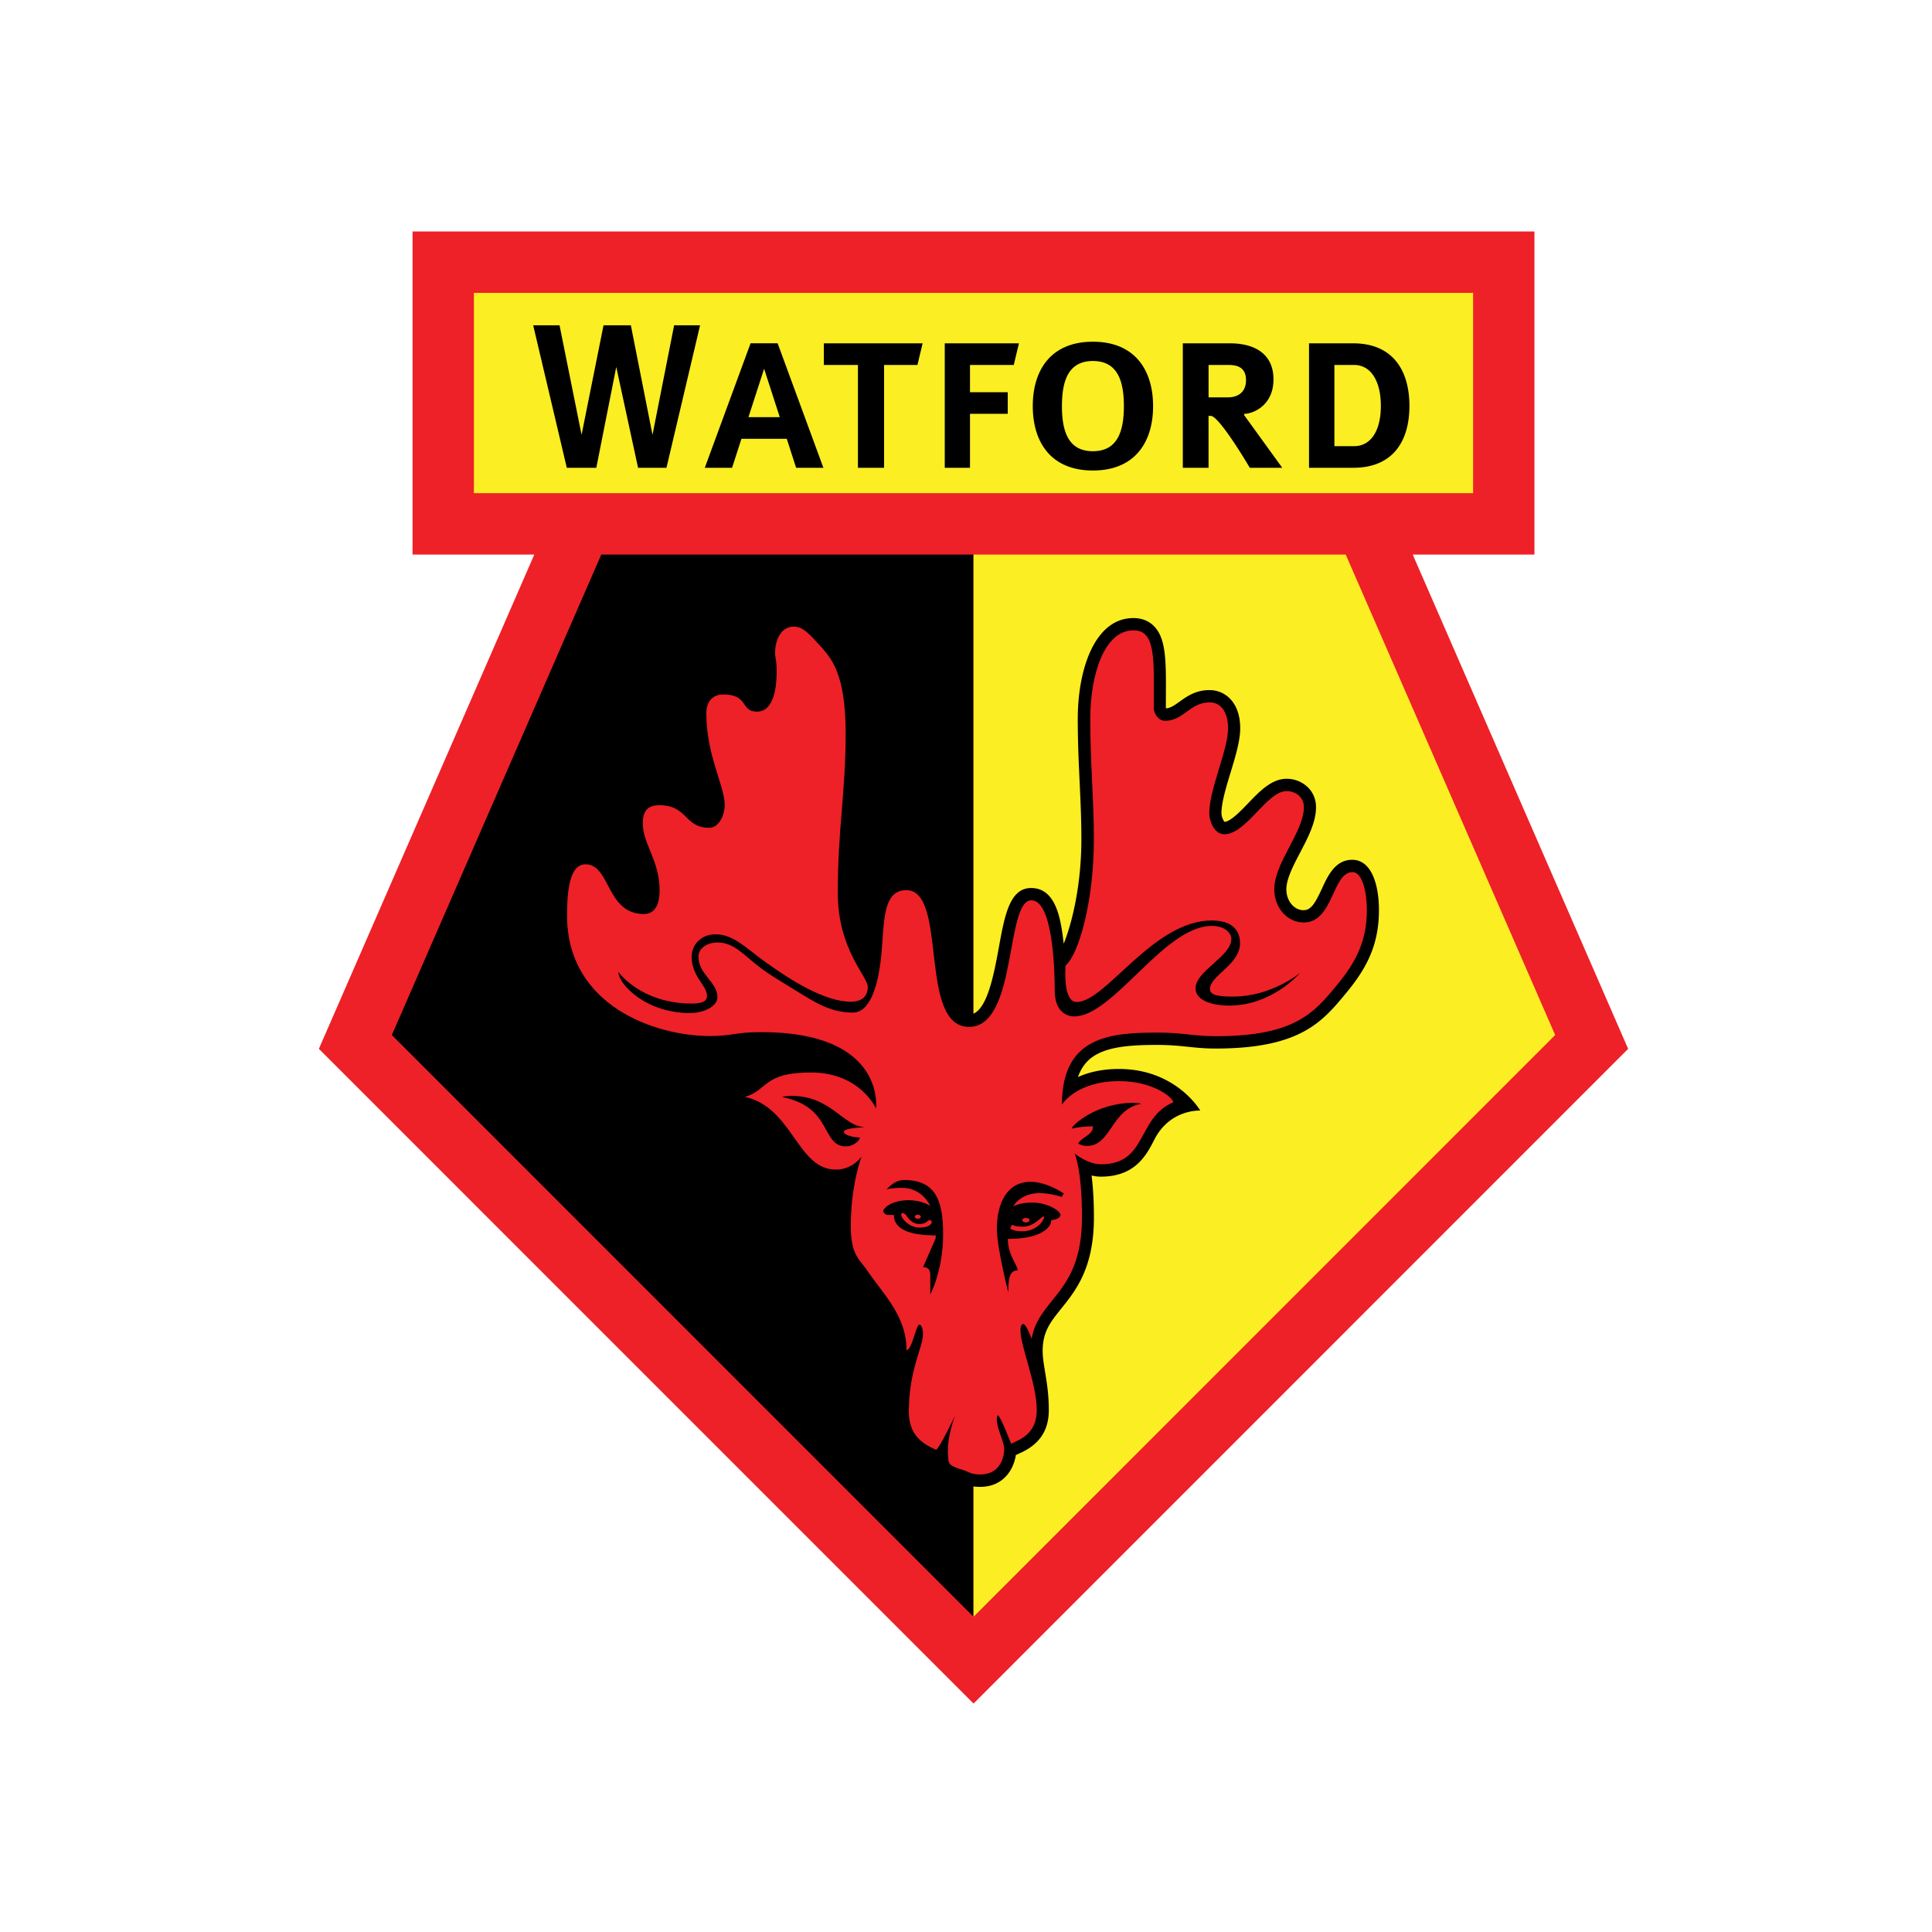 <svg xmlns="http://www.w3.org/2000/svg" width="512" height="512" viewBox="0 0 512 512"><g fill="none"><path fill="#ED2127" d="M257.994 451.462l173.48-173.507-57.093-130.995h32.26V61.346H109.328v85.614h32.27L84.505 277.955z"/><path fill="#FBEE23" d="M125.591 77.61v53.085h264.796V77.611H125.591z"/><path fill="#000" d="M257.994 146.96H159.35c-15.119 34.69-49.647 113.902-55.505 127.336 13.294 13.306 135.066 135.089 154.15 154.174V146.96z"/><path fill="#FBEE23" d="M356.628 146.96h-98.643v281.51l154.15-154.174c-5.86-13.434-40.387-92.647-55.507-127.336z"/><path fill="#000" d="M163.315 97.249l5.78 26.719h7.525l8.905-37.766h-6.874l-5.73 29.037-5.74-29.037h-7.239l-5.819 29.037-5.838-29.037h-6.983l8.906 37.766h7.821zM198.346 110.554l4.153-12.832 4.152 12.832h-8.305zm12.634 13.414h7.23l-12.131-32.993h-7.17l-12.131 32.993h7.229l2.485-7.683h12.013l2.475 7.683zM218.328 90.985v5.731h9.034v27.252h6.923V96.716h8.847l1.371-5.731zM250.371 90.985v32.983h6.686v-14.301h10.001v-5.721h-10.001v-7.23h11.599l1.371-5.731zM289.633 119.58c-6.578 0-8.206-5.357-8.206-11.955 0-6.599 1.628-11.955 8.206-11.955 6.578 0 8.206 5.356 8.206 11.955 0 6.598-1.638 11.954-8.206 11.954zm0-29.019c-11.233 0-15.938 7.634-15.938 17.064 0 9.42 4.705 17.063 15.938 17.063s15.948-7.644 15.948-17.063c-.01-9.42-4.715-17.064-15.948-17.064zm35.85 14.746h-5.198v-8.591h5.198c1.884 0 4.724.296 4.724 4.024 0 3.729-2.84 4.567-4.724 4.567zm4.24 4.725v-.356c2.21 0 7.762-2.09 7.762-9.143 0-7.042-5.375-9.548-11.529-9.548h-12.495v32.983h6.815V110.21h.572c2.298 0 10.365 13.76 10.365 13.76h8.6l-10.09-13.937zm29.124 8.206h-5.217V96.716h5.217c4.498 0 7.092 4.35 7.092 10.84.01 6.5-2.584 10.682-7.092 10.682zm-.226-27.253h-11.717v32.983h11.717c10.513 0 14.892-7.042 14.892-16.402 0-9.36-4.379-16.58-14.892-16.58zM202.173 172.94c0 1.006.109 1.637.197 2.21.099.611.207 1.232.207 2.83 0 5.03-1.153 7.388-1.952 7.388-.168 0-.247-.01-.306-.02a6.662 6.662 0 0 1-.385-.523c-1.36-1.943-3.225-4.004-8.235-4.004-4.655 0-7.771 3.304-7.771 8.216 0 7.21 1.824 13.04 3.284 17.725.858 2.722 1.588 5.07 1.588 6.638 0 1.252-.602 2.485-.967 2.752-1.824-.03-2.426-.622-3.718-1.884-1.736-1.717-4.123-4.074-9.468-4.074-2.278 0-7.555.78-7.555 8.029 0 3.156 1.105 5.859 2.16 8.463 1.134 2.771 2.298 5.632 2.298 9.39 0 .295-.03 2.959-.897 2.959-3.422 0-4.714-2.121-6.687-5.86-1.726-3.264-3.866-7.308-8.827-7.308-8.146 0-8.146 12.171-8.146 16.748 0 25.881 24.557 35.261 41.067 35.261 3.136 0 4.97-.266 6.746-.522 1.834-.267 3.56-.523 6.973-.523 10.02 0 17.604 2.002 22.17 5.79-2.515-.957-5.513-1.588-9.083-1.588-8.62 0-11.805 2.051-14.833 4.527-1.134.937-1.973 1.618-3.511 2.062l-12.25 3.501 12.427 2.781c5.188 1.164 8.058 5.238 11.106 9.548 3.244 4.597 6.913 9.814 13.659 9.814.631 0 1.223-.049 1.795-.138a66.303 66.303 0 0 0-1.065 11.886c0 6.736 1.647 9.36 3.817 12.092l1.035 1.38c.967 1.411 1.992 2.782 2.998 4.104 3.55 4.695 6.914 9.143 6.914 15.23 0 3.244.158 5.868.306 8.393.157 2.535.286 4.922.286 7.92 0 8.976 6.203 11.757 9.537 13.247.335.157.74.335 1.055.493.64 3.067 3.669 4.073 5.562 4.685l.661.217.69.276c.967.414 2.279.986 4.665.986 6.204 0 8.926-4.606 9.488-8.443.108-.049.217-.088.316-.138 2.731-1.213 8.422-3.718 8.422-11.717 0-4.192-.523-7.358-.986-10.15-.336-2.061-.641-3.847-.641-5.612 0-5.07 2.08-7.644 4.931-11.195 3.846-4.794 8.65-10.741 8.65-24.146 0-4.744-.267-8.374-.622-11.116.78.178 1.588.306 2.426.306 8.876 0 11.944-5.326 14.172-9.735 4.162-8.256 12.21-7.772 12.21-7.772s-6.371-11.028-21.55-11.028c-4.625 0-8.175.928-10.858 2.14 1.243-3.57 3.363-5.158 5.109-6.095 4.191-2.219 10.415-2.416 15.928-2.416 3.383 0 5.78.246 8.107.493 2.19.227 4.448.463 7.357.463 22.378 0 28.256-7.091 34.47-14.597 5.285-6.372 8.787-12.556 8.787-22.124 0-6.43-1.855-13.296-7.082-13.296-4.517 0-6.46 4.222-8.018 7.615-1.864 4.044-2.959 5.74-4.882 5.74-2.515 0-4.556-2.475-4.556-5.513 0-2.811 1.864-6.362 3.669-9.795 2.051-3.925 4.191-7.98 4.191-12.003 0-2.269-.937-4.29-2.643-5.691-1.42-1.174-3.245-1.825-5.148-1.825-3.975 0-7.14 3.304-10.208 6.5-1.952 2.041-4.615 4.813-6.233 4.912-.325-.286-.828-1.41-.828-2.308 0-2.792 1.242-6.915 2.456-10.89 1.301-4.28 2.514-8.334 2.514-11.58 0-7.012-4.083-10.139-8.136-10.139-3.689 0-6.085 1.726-8.008 3.117-1.44 1.036-2.367 1.638-3.501 1.726a.418.418 0 0 1-.06-.138l.01-3.353c0-1.016.01-2.003.01-2.95 0-7.427-.306-12.477-3.185-15.367-1.401-1.41-3.235-2.12-5.445-2.12-10.168 0-14.734 13.434-14.734 26.74 0 6.174.256 11.628.503 16.895.237 5.03.454 9.765.454 14.914 0 12.349-2.525 22.459-4.685 27.745-.7-5.888-1.775-14.755-8.63-14.755-5.68 0-7.012 7.26-8.54 15.663-1.381 7.545-3.285 17.882-7.97 17.882-3.934 0-5.069-7.19-6.163-16.59-1.065-9.212-2.279-19.648-10.474-19.648-8.916 0-9.498 11.56-9.872 19.204-.05.957-.109 2.091-.198 3.186-2.18-4.27-4.803-11.62-4.803-18.366 0-8.561.533-15.268 1.065-21.758.503-6.214 1.026-12.645 1.026-20.457 0-17.221-4.28-21.877-8.057-25.98l-.267-.286c-2.534-2.752-4.921-5.356-8.679-5.356-5.335.02-8.156 5.1-8.156 10.11z"/><path fill="#ED2127" d="M281.92 316.275l-.552.907s-3.067-.996-5.897-.996c-5.1 0-6.973 3.501-6.973 3.501s1.676-.996 4.98-.996c4.38 0 7.565 2.348 7.565 3.225 0 .908-1.351 1.391-2.436 1.391 0 2.11-2.87 5.02-11.52 5.02 0 4.262 2.634 7.092 2.634 8.335-2.2 0-2.515 2.111-2.515 5.859 0 0-3.028-11.994-3.028-16.817 0-7.131 2.87-12.517 8.965-12.517 4.36.02 8.778 3.088 8.778 3.088zm18.433-24.008c1.342 0 2.091.237 2.091.237-8.038 1.47-7.949 11.185-14.38 11.185-1.4 0-2.327-.631-2.327-.631.908-1.766 3.916-2.19 3.916-4.567-2.081 0-3.61.177-5.651.592.01-.78 6.44-6.816 16.351-6.816zm-53.819 50.777v-5.178c0-1.44-.64-2.062-1.913-2.062l3.353-7.654v-.76c-5.937 0-11.085-1.193-11.085-5.414h-1.677c-.355 0-1.124-.405-1.124-1.125 0-.523 1.992-2.781 6.696-2.781 3.59 0 5.74 1.509 5.74 1.509s-2.031-4.784-7.495-4.784c-3.225 0-4.063.434-4.063.434s1.952-2.515 4.576-2.515c8.245 0 10.395 5.178 10.395 14.302.03 9.656-3.403 16.028-3.403 16.028zm-22.9-43.064c0 .839 2.672 1.48 4.22 1.48 0 .957-1.873 2.347-3.619 2.347-6.736 0-3.471-10.445-16.933-13.069 0 0 .72-.315 2.465-.315 10.632 0 13.709 8.245 19.488 8.245-1.686.188-5.621.316-5.621 1.312zm134.78-68.856c-5.385 0-5.02 13.345-12.91 13.345-4.36 0-7.811-3.906-7.811-8.768 0-7.092 7.85-15.23 7.85-21.798 0-2.811-2.367-4.261-4.547-4.261-5.296 0-10.68 11.441-16.529 11.441-2.752 0-3.994-3.59-3.994-5.582 0-6.372 4.98-16.768 4.98-22.47 0-4.576-2.08-6.894-4.882-6.894-5.197 0-6.933 4.883-11.815 4.883-1.864 0-2.988-2.042-2.988-3.354 0-12.793.65-20.624-5.365-20.624-7.792 0-11.47 11.777-11.47 23.494 0 11.896.956 21.098.956 31.82 0 16.6-4.004 30.517-7.495 33.515 0 0-.868 9.666 2.949 9.666 7.712 0 20.238-21.6 35.78-21.6 7.013 0 7.496 4.31 7.496 6.056 0 5.651-7.969 8.532-7.969 12.112 0 1.835 2.782 1.992 6.214 1.992 10.197 0 17.693-6.292 17.693-6.292s-7.328 8.69-18.798 8.69c-5.03 0-8.925-1.589-8.925-4.548 0-4.695 9.487-8.443 9.487-13.148 0-1.43-1.588-3.422-5.178-3.422-12.673 0-26.056 23.987-36.49 23.987-2.15 0-5.139-1.43-5.139-6.884 0-4.656-.365-23.89-6.184-23.89-6.992 0-3.639 33.546-16.52 33.546-13.6 0-5.483-36.238-16.637-36.238-6.776 0-5.71 9.814-6.776 18.642-.877 7.23-2.968 13.808-7.406 13.808-5.858 0-10-2.692-14.991-5.78-3.176-1.962-6.549-3.895-9.35-5.996-4.546-3.403-7.041-6.806-11.529-6.806-2.387 0-5.02 1.312-5.02 3.758 0 4.784 5.02 6.638 5.02 10.76 0 2.329-3.402 4.183-7.298 4.183-11.835 0-18.946-7.763-18.946-10.88 0 0 5.918 8.365 19.479 8.365 2.929 0 4.004-.651 4.004-2.091 0-2.683-4.064-5.08-4.064-10.278 0-3.284 2.565-5.977 6.273-5.977 4.724 0 7.92 3.452 12.791 6.993 7.013 5.1 16.135 10.87 23.128 10.87 2.682 0 4.477-1.194 4.477-3.985 0-2.654-7.949-9.933-7.949-24.827 0-17.024 2.091-26.532 2.091-42.215 0-16.353-3.915-20.2-7.466-24.066-2.663-2.91-4.122-4.31-6.272-4.31-3.709 0-4.961 4.063-4.961 6.854 0 1.707.414 1.815.414 5.04 0 5.8-1.37 10.633-5.197 10.633-4.478 0-2.15-4.547-8.926-4.547-3.245 0-4.517 2.328-4.517 4.962 0 11.234 4.872 19.253 4.872 24.352 0 2.545-1.47 6.007-4.083 6.007-6.756 0-5.562-5.977-13.314-5.977-3.304 0-4.31 1.913-4.31 4.784 0 5.553 4.458 9.804 4.458 17.842 0 3.551-1.193 6.214-4.142 6.214-10.08 0-8.827-13.177-15.504-13.177-3.412 0-4.892 4.468-4.892 13.493 0 24.145 23.591 32.016 37.813 32.016 6.035 0 6.686-1.035 13.718-1.035 33.01 0 30.347 20.21 30.347 20.21s-4.221-9.518-17.26-9.518c-12.712 0-11.331 4.695-17.456 6.46 12.693 2.85 13.817 19.283 24.065 19.283 4.576 0 6.844-3.501 6.844-3.501s-2.87 7.397-2.87 18.513c0 7.595 2.239 8.63 4.29 11.649 4.37 6.42 10.474 12.092 10.474 21.167 1.46 0 2.564-6.757 3.383-6.757.533 0 .986 1.046.986 2.535 0 3.462-3.757 9.558-3.757 20.536 0 6.578 4.122 8.709 7.2 10.1.749 0 5.059-9.045 5.059-9.045-2.584 7.042-1.795 10.998-1.795 11.471 0 1.874 1.824 2.259 4.152 3.028 1.321.444 2.002 1.095 4.32 1.095 5.404 0 6.35-4.813 6.35-6.707 0-1.914-1.952-5.504-1.952-7.654 0 0-.079-1.312.237-1.312.67 0 3.53 7.516 3.53 7.516 2.535-1.125 6.806-2.762 6.806-8.887 0-7.131-4.32-16.817-4.32-21.177 0-1.006.355-1.676.72-1.676.838 0 2.248 3.945 2.248 3.945 1.864-10.909 13.334-11.945 13.334-32.184 0-12.813-1.952-16.936-1.952-16.936s3.402 2.87 7.002 2.87c12.348 0 9.428-12.309 19.123-16.412 0-1.223-5.217-5.622-14.3-5.622-11.47 0-15.179 6.224-15.179 6.224 0-18.01 12.615-19.086 25.337-19.086 6.815 0 9.744.957 15.464.957 20.879 0 26.008-6.224 31.994-13.454 5.316-6.421 8.008-11.954 8.008-20.023.01-4.33-1.065-10.01-3.816-10.01z"/><path fill="#ED2127" d="M268.172 324.56l-.473 1.035s.996.72 3.136.72c4.31 0 6.204-3.491 5.78-3.905-.415-.415-2.279 2.673-5.622 2.673-1.992 0-2.82-.523-2.82-.523z"/><path fill="#ED2127" d="M272.837 323.366c0 .326-.424.602-.956.602-.523 0-.957-.266-.957-.602 0-.325.424-.601.957-.601.532 0 .956.276.956.601zm-32.94-1.597c.444.335 1.341 2.594 3.698 2.594 1.716 0 1.953-.642 2.486-.937.532-.296 1.094.266.759.759-.335.503-.976 1.134-3.166 1.134-2.83 0-4.477-2.308-4.694-2.87-.395-.976.01-1.312.917-.68z"/><path fill="#ED2127" d="M244.02 322.44c0 .305-.356.552-.79.552-.443 0-.799-.247-.799-.553 0-.296.356-.542.8-.542.433 0 .788.246.788.542z"/></g></svg>